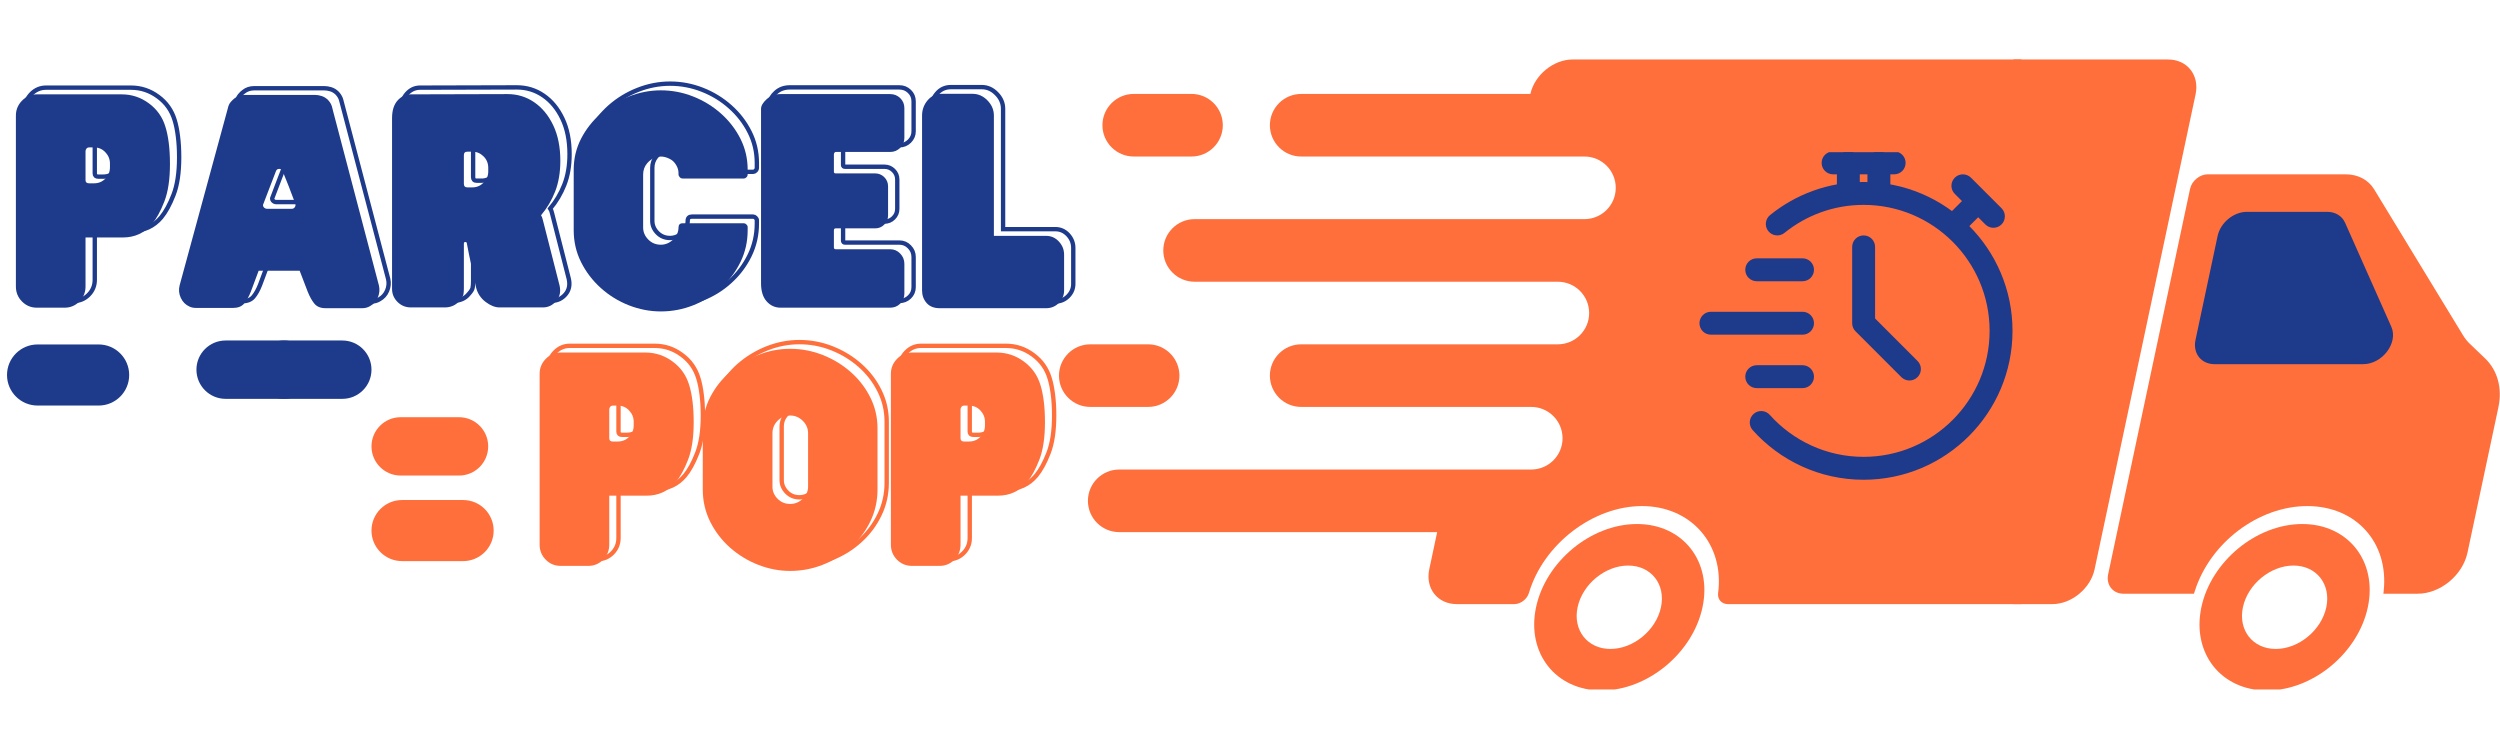 <svg xmlns="http://www.w3.org/2000/svg" xmlns:xlink="http://www.w3.org/1999/xlink" width="1000" zoomAndPan="magnify" viewBox="0 0 750 225" height="300" preserveAspectRatio="xMidYMid meet" version="1.0"><defs><g/><clipPath id="128b907d63"><path d="M 326 17.848 L 606.387 17.848 L 606.387 182 L 326 182 Z M 326 17.848 " clip-rule="nonzero"/></clipPath><clipPath id="dc2a2f1d29"><path d="M 460.164 157.137 L 511.34 157.137 L 511.34 206.848 L 460.164 206.848 Z M 460.164 157.137 " clip-rule="nonzero"/></clipPath><clipPath id="83d647aaa9"><path d="M 317.637 103 L 354 103 L 354 123 L 317.637 123 Z M 317.637 103 " clip-rule="nonzero"/></clipPath><clipPath id="f1ce0990c0"><path d="M 604.059 17.848 L 659 17.848 L 659 182 L 604.059 182 Z M 604.059 17.848 " clip-rule="nonzero"/></clipPath><clipPath id="e05558fadc"><path d="M 632.258 52.262 L 749.934 52.262 L 749.934 178.176 L 632.258 178.176 Z M 632.258 52.262 " clip-rule="nonzero"/></clipPath><clipPath id="1f6f4e3803"><path d="M 659.762 157.137 L 710.941 157.137 L 710.941 206.848 L 659.762 206.848 Z M 659.762 157.137 " clip-rule="nonzero"/></clipPath><clipPath id="0444c06381"><path d="M 111.445 150.008 L 148.098 150.008 L 148.098 168.332 L 111.445 168.332 Z M 111.445 150.008 " clip-rule="nonzero"/></clipPath><clipPath id="754246c998"><path d="M 138.934 150.008 C 143.992 150.008 148.098 154.109 148.098 159.172 C 148.098 164.23 143.992 168.332 138.934 168.332 L 120.609 168.332 C 115.547 168.332 111.445 164.23 111.445 159.172 C 111.445 154.109 115.547 150.008 120.609 150.008 Z M 138.934 150.008 " clip-rule="nonzero"/></clipPath><clipPath id="f0f4ffc935"><path d="M 2.105 103.336 L 38.754 103.336 L 38.754 121.664 L 2.105 121.664 Z M 2.105 103.336 " clip-rule="nonzero"/></clipPath><clipPath id="bc0146c2bd"><path d="M 29.594 103.336 C 34.652 103.336 38.754 107.441 38.754 112.5 C 38.754 117.559 34.652 121.664 29.594 121.664 L 11.27 121.664 C 6.207 121.664 2.105 117.559 2.105 112.5 C 2.105 107.441 6.207 103.336 11.27 103.336 Z M 29.594 103.336 " clip-rule="nonzero"/></clipPath><clipPath id="c336f37578"><path d="M 76.434 102.148 L 111.445 102.148 L 111.445 119.656 L 76.434 119.656 Z M 76.434 102.148 " clip-rule="nonzero"/></clipPath><clipPath id="cf7ecc66d7"><path d="M 102.695 102.148 C 107.527 102.148 111.445 106.066 111.445 110.902 C 111.445 115.738 107.527 119.656 102.695 119.656 L 85.188 119.656 C 80.355 119.656 76.434 115.738 76.434 110.902 C 76.434 106.066 80.355 102.148 85.188 102.148 Z M 102.695 102.148 " clip-rule="nonzero"/></clipPath><clipPath id="b6732bd2aa"><path d="M 58.93 102.148 L 93.941 102.148 L 93.941 119.656 L 58.93 119.656 Z M 58.93 102.148 " clip-rule="nonzero"/></clipPath><clipPath id="1697dd780e"><path d="M 85.188 102.148 C 90.023 102.148 93.941 106.066 93.941 110.902 C 93.941 115.738 90.023 119.656 85.188 119.656 L 67.684 119.656 C 62.848 119.656 58.93 115.738 58.93 110.902 C 58.93 106.066 62.848 102.148 67.684 102.148 Z M 85.188 102.148 " clip-rule="nonzero"/></clipPath><clipPath id="6314c9bec6"><path d="M 111.445 125.16 L 146.457 125.16 L 146.457 142.668 L 111.445 142.668 Z M 111.445 125.16 " clip-rule="nonzero"/></clipPath><clipPath id="0e91795527"><path d="M 137.703 125.16 C 142.539 125.16 146.457 129.078 146.457 133.914 C 146.457 138.746 142.539 142.668 137.703 142.668 L 120.199 142.668 C 115.367 142.668 111.445 138.746 111.445 133.914 C 111.445 129.078 115.367 125.16 120.199 125.16 Z M 137.703 125.16 " clip-rule="nonzero"/></clipPath><clipPath id="163e09f673"><path d="M 524 54 L 603.742 54 L 603.742 143.91 L 524 143.91 Z M 524 54 " clip-rule="nonzero"/></clipPath><clipPath id="0c07cf96f9"><path d="M 551 45.66 L 558 45.66 L 558 62 L 551 62 Z M 551 45.66 " clip-rule="nonzero"/></clipPath><clipPath id="8cbfbc1b88"><path d="M 560 45.66 L 568 45.66 L 568 62 L 560 62 Z M 560 45.66 " clip-rule="nonzero"/></clipPath><clipPath id="3ba9be4898"><path d="M 546 45.66 L 572 45.66 L 572 53 L 546 53 Z M 546 45.66 " clip-rule="nonzero"/></clipPath><clipPath id="c108d2c974"><path d="M 509.992 93 L 545 93 L 545 101 L 509.992 101 Z M 509.992 93 " clip-rule="nonzero"/></clipPath></defs><g clip-path="url(#128b907d63)"><path fill="#ff6f3c" d="M 700.715 28.328 L 670.426 170.773 C 669.203 176.539 663.512 181.234 657.746 181.234 L 518.359 181.234 C 516.484 181.234 515.188 179.789 515.434 177.93 C 517.348 163.301 507.32 151.824 492.594 151.824 C 477.91 151.824 463.016 163.262 458.68 177.875 C 458.133 179.754 456.199 181.234 454.285 181.234 L 437.043 181.234 C 431.258 181.234 427.559 176.539 428.781 170.773 L 431.148 159.637 L 335.762 159.637 C 330.578 159.637 326.375 155.43 326.375 150.25 C 326.375 145.066 330.578 140.859 335.762 140.859 L 459.371 140.859 C 464.555 140.859 468.766 136.652 468.766 131.469 C 468.766 126.285 464.555 122.078 459.371 122.078 L 390.355 122.078 C 385.172 122.078 380.965 117.871 380.965 112.688 C 380.965 107.504 385.172 103.297 390.355 103.297 L 467.355 103.297 C 472.539 103.297 476.746 99.09 476.746 93.91 C 476.746 88.727 472.539 84.52 467.355 84.52 L 358.375 84.52 C 353.191 84.52 348.984 80.312 348.984 75.129 C 348.984 69.945 353.191 65.738 358.375 65.738 L 475.336 65.738 C 480.52 65.738 484.727 61.531 484.727 56.348 C 484.727 51.164 480.52 46.957 475.336 46.957 L 390.355 46.957 C 385.172 46.957 380.965 42.75 380.965 37.57 C 380.965 32.387 385.172 28.18 390.355 28.18 L 459.113 28.18 C 460.387 22.469 466.059 17.848 471.77 17.848 L 692.453 17.848 C 698.238 17.848 701.938 22.543 700.715 28.328 " fill-opacity="1" fill-rule="nonzero"/></g><g clip-path="url(#dc2a2f1d29)"><path fill="#ff6f3c" d="M 483.129 194.684 C 476.23 194.684 471.816 189.07 473.277 182.176 C 474.746 175.277 481.547 169.668 488.445 169.668 C 495.34 169.668 499.758 175.277 498.293 182.176 C 496.828 189.07 490.023 194.684 483.129 194.684 Z M 491.094 157.207 C 477.328 157.207 463.746 168.406 460.816 182.176 C 457.895 195.941 466.711 207.145 480.48 207.145 C 494.246 207.145 507.828 195.941 510.754 182.176 C 513.68 168.406 504.863 157.207 491.094 157.207 " fill-opacity="1" fill-rule="nonzero"/></g><path fill="#ff6f3c" d="M 366.844 37.566 C 366.844 42.75 362.637 46.957 357.453 46.957 L 340.121 46.957 C 334.938 46.957 330.73 42.75 330.73 37.566 C 330.73 32.383 334.938 28.176 340.121 28.176 L 357.453 28.176 C 362.637 28.176 366.844 32.383 366.844 37.566 " fill-opacity="1" fill-rule="nonzero"/><g clip-path="url(#83d647aaa9)"><path fill="#ff6f3c" d="M 353.828 112.688 C 353.828 117.871 349.621 122.078 344.438 122.078 L 327.086 122.078 C 321.902 122.078 317.695 117.871 317.695 112.688 C 317.695 107.504 321.902 103.297 327.086 103.297 L 344.438 103.297 C 349.621 103.297 353.828 107.504 353.828 112.688 " fill-opacity="1" fill-rule="nonzero"/></g><g clip-path="url(#f1ce0990c0)"><path fill="#ff6f3c" d="M 658.672 28.328 L 628.383 170.773 C 627.16 176.539 621.469 181.234 615.703 181.234 L 476.316 181.234 C 474.441 181.234 473.145 179.789 473.391 177.93 C 475.305 163.301 465.277 151.824 450.551 151.824 C 435.867 151.824 420.973 163.262 416.637 177.875 C 416.09 179.754 414.156 181.234 412.242 181.234 L 395 181.234 C 389.215 181.234 385.516 176.539 386.738 170.773 L 389.105 159.637 L 293.719 159.637 C 288.535 159.637 284.332 155.43 284.332 150.25 C 284.332 145.066 288.535 140.859 293.719 140.859 L 417.328 140.859 C 422.512 140.859 426.723 136.652 426.723 131.469 C 426.723 126.285 422.512 122.078 417.328 122.078 L 348.312 122.078 C 343.129 122.078 338.922 117.871 338.922 112.688 C 338.922 107.504 343.129 103.297 348.312 103.297 L 425.312 103.297 C 430.496 103.297 434.703 99.09 434.703 93.91 C 434.703 88.727 430.496 84.52 425.312 84.52 L 316.332 84.52 C 311.148 84.52 306.941 80.312 306.941 75.129 C 306.941 69.945 311.148 65.738 316.332 65.738 L 433.293 65.738 C 438.477 65.738 442.684 61.531 442.684 56.348 C 442.684 51.164 438.477 46.957 433.293 46.957 L 348.312 46.957 C 343.129 46.957 338.922 42.75 338.922 37.57 C 338.922 32.387 343.129 28.18 348.312 28.18 L 417.066 28.18 C 418.344 22.469 424.016 17.848 429.727 17.848 L 650.41 17.848 C 656.195 17.848 659.895 22.543 658.672 28.328 " fill-opacity="1" fill-rule="nonzero"/></g><g clip-path="url(#e05558fadc)"><path fill="#ff6f3c" d="M 745.52 107.523 L 740.992 103.18 C 740.191 102.426 739.477 101.531 738.867 100.523 L 712.238 56.785 C 710.496 53.93 707.371 52.293 703.66 52.293 L 662.324 52.293 C 659.91 52.293 657.531 54.254 657.016 56.668 L 632.453 172.238 C 631.766 175.48 633.84 178.117 637.082 178.117 L 658.191 178.117 L 658.457 177.277 C 663.074 162.766 677.574 151.824 692.191 151.824 C 706.812 151.824 716.664 162.766 715.109 177.277 L 715.02 178.117 L 725.289 178.117 C 732.098 178.117 738.805 172.582 740.25 165.777 L 749.512 122.23 C 750.73 116.469 749.281 111.105 745.52 107.523 " fill-opacity="1" fill-rule="nonzero"/></g><g clip-path="url(#1f6f4e3803)"><path fill="#ff6f3c" d="M 682.723 194.684 C 675.828 194.684 671.41 189.07 672.875 182.176 C 674.34 175.277 681.145 169.668 688.039 169.668 C 694.938 169.668 699.355 175.277 697.891 182.176 C 696.422 189.07 689.621 194.684 682.723 194.684 Z M 690.688 157.207 C 676.922 157.207 663.34 168.406 660.41 182.176 C 657.488 195.941 666.309 207.145 680.074 207.145 C 693.84 207.145 707.422 195.941 710.348 182.176 C 713.277 168.406 704.457 157.207 690.688 157.207 " fill-opacity="1" fill-rule="nonzero"/></g><path fill="#1e3a8a" d="M 698.16 63.551 L 674.074 63.551 C 670.07 63.551 666.133 66.801 665.281 70.805 L 658.648 102 C 657.801 106.004 660.355 109.25 664.359 109.25 L 708.949 109.25 C 714.715 109.25 719.539 102.84 717.395 98.02 L 703.527 66.82 C 702.617 64.781 700.605 63.551 698.16 63.551 " fill-opacity="1" fill-rule="nonzero"/><g fill="#ff6f3c" fill-opacity="1"><g transform="translate(159.233, 169.92)"><g><path d="M 47.516 -54.422 C 47.941 -53.086 48.273 -51.477 48.516 -49.594 C 48.754 -47.719 48.875 -45.602 48.875 -43.25 C 48.875 -38.645 48.312 -34.895 47.188 -32 C 46.062 -29.102 44.828 -26.852 43.484 -25.25 C 41.234 -22.562 38.316 -21.219 34.734 -21.219 L 23.547 -21.219 L 23.547 -6.516 C 23.547 -4.742 22.93 -3.238 21.703 -2 C 20.473 -0.77 19 -0.156 17.281 -0.156 L 8.922 -0.156 C 7.203 -0.156 5.727 -0.77 4.5 -2 C 3.27 -3.238 2.656 -4.742 2.656 -6.516 L 2.656 -57.797 C 2.656 -59.516 3.27 -61.004 4.5 -62.266 C 5.727 -63.523 7.203 -64.156 8.922 -64.156 L 34.406 -64.156 C 37.406 -64.156 40.125 -63.254 42.562 -61.453 C 45 -59.66 46.648 -57.316 47.516 -54.422 Z M 30.875 -43.406 C 30.875 -44.695 30.414 -45.82 29.5 -46.781 C 28.594 -47.75 27.469 -48.234 26.125 -48.234 L 24.594 -48.234 C 24.281 -48.234 24.023 -48.113 23.828 -47.875 C 23.641 -47.633 23.547 -47.379 23.547 -47.109 L 23.547 -38.422 C 23.547 -37.785 23.895 -37.469 24.594 -37.469 L 26.125 -37.469 C 27.469 -37.469 28.594 -37.938 29.5 -38.875 C 30.414 -39.812 30.875 -40.945 30.875 -42.281 Z M 30.875 -43.406 "/></g></g></g><g fill="#ff6f3c" fill-opacity="1"><g transform="translate(209.472, 169.92)"><g><path d="M 27.578 -65.281 C 30.953 -65.281 34.207 -64.66 37.344 -63.422 C 40.477 -62.191 43.273 -60.488 45.734 -58.312 C 48.203 -56.145 50.16 -53.613 51.609 -50.719 C 53.055 -47.832 53.781 -44.727 53.781 -41.406 L 53.781 -23.078 C 53.781 -19.641 53.055 -16.43 51.609 -13.453 C 50.16 -10.484 48.203 -7.883 45.734 -5.656 C 43.273 -3.438 40.477 -1.711 37.344 -0.484 C 34.207 0.742 30.953 1.359 27.578 1.359 C 24.305 1.359 21.102 0.742 17.969 -0.484 C 14.832 -1.711 12.016 -3.438 9.516 -5.656 C 7.023 -7.883 5.039 -10.484 3.562 -13.453 C 2.094 -16.43 1.359 -19.641 1.359 -23.078 L 1.359 -41.406 C 1.359 -44.727 2.094 -47.832 3.562 -50.719 C 5.039 -53.613 7.023 -56.145 9.516 -58.312 C 12.016 -60.488 14.832 -62.191 17.969 -63.422 C 21.102 -64.66 24.305 -65.281 27.578 -65.281 Z M 32.953 -23.875 L 32.953 -39.953 C 32.953 -41.398 32.414 -42.645 31.344 -43.688 C 30.281 -44.738 29.023 -45.266 27.578 -45.266 C 26.078 -45.266 24.816 -44.738 23.797 -43.688 C 22.773 -42.645 22.266 -41.398 22.266 -39.953 L 22.266 -23.875 C 22.266 -22.531 22.773 -21.336 23.797 -20.297 C 24.816 -19.254 26.078 -18.734 27.578 -18.734 C 29.023 -18.734 30.281 -19.254 31.344 -20.297 C 32.414 -21.336 32.953 -22.531 32.953 -23.875 Z M 32.953 -23.875 "/></g></g></g><g fill="#ff6f3c" fill-opacity="1"><g transform="translate(264.614, 169.92)"><g><path d="M 47.516 -54.422 C 47.941 -53.086 48.273 -51.477 48.516 -49.594 C 48.754 -47.719 48.875 -45.602 48.875 -43.25 C 48.875 -38.645 48.312 -34.895 47.188 -32 C 46.062 -29.102 44.828 -26.852 43.484 -25.25 C 41.234 -22.562 38.316 -21.219 34.734 -21.219 L 23.547 -21.219 L 23.547 -6.516 C 23.547 -4.742 22.93 -3.238 21.703 -2 C 20.473 -0.77 19 -0.156 17.281 -0.156 L 8.922 -0.156 C 7.203 -0.156 5.727 -0.77 4.5 -2 C 3.27 -3.238 2.656 -4.742 2.656 -6.516 L 2.656 -57.797 C 2.656 -59.516 3.27 -61.004 4.5 -62.266 C 5.727 -63.523 7.203 -64.156 8.922 -64.156 L 34.406 -64.156 C 37.406 -64.156 40.125 -63.254 42.562 -61.453 C 45 -59.66 46.648 -57.316 47.516 -54.422 Z M 30.875 -43.406 C 30.875 -44.695 30.414 -45.82 29.5 -46.781 C 28.594 -47.75 27.469 -48.234 26.125 -48.234 L 24.594 -48.234 C 24.281 -48.234 24.023 -48.113 23.828 -47.875 C 23.641 -47.633 23.547 -47.379 23.547 -47.109 L 23.547 -38.422 C 23.547 -37.785 23.895 -37.469 24.594 -37.469 L 26.125 -37.469 C 27.469 -37.469 28.594 -37.938 29.5 -38.875 C 30.414 -39.812 30.875 -40.945 30.875 -42.281 Z M 30.875 -43.406 "/></g></g></g><path stroke-linecap="butt" transform="matrix(2.805, 0, 0, 2.805, 11.928, 117.421)" fill="none" stroke-linejoin="miter" d="M 70.44 -1.403 C 70.589 -0.927 70.706 -0.353 70.79 0.318 C 70.879 0.985 70.923 1.738 70.923 2.578 C 70.923 4.225 70.721 5.564 70.32 6.594 C 69.919 7.626 69.481 8.428 69.006 9.002 C 68.204 9.959 67.161 10.436 65.878 10.436 L 61.897 10.436 L 61.897 15.677 C 61.897 16.307 61.677 16.843 61.239 17.286 C 60.801 17.725 60.276 17.944 59.664 17.944 L 56.684 17.944 C 56.073 17.944 55.545 17.725 55.102 17.286 C 54.664 16.843 54.445 16.307 54.445 15.677 L 54.445 -2.607 C 54.445 -3.218 54.664 -3.747 55.102 -4.194 C 55.545 -4.647 56.073 -4.874 56.684 -4.874 L 65.765 -4.874 C 66.835 -4.874 67.803 -4.552 68.67 -3.907 C 69.542 -3.268 70.132 -2.434 70.44 -1.403 Z M 64.506 2.522 C 64.506 2.065 64.343 1.664 64.016 1.319 C 63.694 0.974 63.293 0.801 62.813 0.801 L 62.267 0.801 C 62.156 0.801 62.064 0.846 61.994 0.935 C 61.929 1.018 61.897 1.109 61.897 1.208 L 61.897 4.299 C 61.897 4.529 62.021 4.643 62.267 4.643 L 62.813 4.643 C 63.293 4.643 63.694 4.477 64.016 4.146 C 64.343 3.81 64.506 3.404 64.506 2.929 Z M 81.241 -5.272 C 82.444 -5.272 83.604 -5.053 84.718 -4.615 C 85.838 -4.176 86.836 -3.569 87.714 -2.795 C 88.595 -2.02 89.293 -1.117 89.805 -0.081 C 90.323 0.95 90.582 2.058 90.582 3.244 L 90.582 9.772 C 90.582 10.999 90.323 12.141 89.805 13.2 C 89.293 14.259 88.595 15.185 87.714 15.977 C 86.836 16.771 85.838 17.389 84.718 17.832 C 83.604 18.271 82.444 18.49 81.241 18.49 C 80.075 18.49 78.932 18.271 77.812 17.832 C 76.697 17.389 75.694 16.771 74.803 15.977 C 73.917 15.185 73.211 14.259 72.684 13.2 C 72.161 12.141 71.9 10.999 71.9 9.772 L 71.9 3.244 C 71.9 2.058 72.161 0.95 72.684 -0.081 C 73.211 -1.117 73.917 -2.02 74.803 -2.795 C 75.694 -3.569 76.697 -4.176 77.812 -4.615 C 78.932 -5.053 80.075 -5.272 81.241 -5.272 Z M 83.159 9.485 L 83.159 3.755 C 83.159 3.241 82.966 2.798 82.585 2.425 C 82.206 2.051 81.759 1.865 81.241 1.865 C 80.705 1.865 80.255 2.051 79.89 2.425 C 79.531 2.798 79.351 3.241 79.351 3.755 L 79.351 9.485 C 79.351 9.966 79.531 10.392 79.89 10.765 C 80.255 11.138 80.705 11.325 81.241 11.325 C 81.759 11.325 82.206 11.138 82.585 10.765 C 82.966 10.392 83.159 9.966 83.159 9.485 Z M 108.008 -1.403 C 108.158 -0.927 108.274 -0.353 108.359 0.318 C 108.446 0.985 108.491 1.738 108.491 2.578 C 108.491 4.225 108.291 5.564 107.889 6.594 C 107.488 7.626 107.05 8.428 106.573 9.002 C 105.771 9.959 104.728 10.436 103.446 10.436 L 99.464 10.436 L 99.464 15.677 C 99.464 16.307 99.246 16.843 98.807 17.286 C 98.368 17.725 97.843 17.944 97.233 17.944 L 94.252 17.944 C 93.641 17.944 93.114 17.725 92.671 17.286 C 92.233 16.843 92.013 16.307 92.013 15.677 L 92.013 -2.607 C 92.013 -3.218 92.233 -3.747 92.671 -4.194 C 93.114 -4.647 93.641 -4.874 94.252 -4.874 L 103.334 -4.874 C 104.402 -4.874 105.37 -4.552 106.238 -3.907 C 107.111 -3.268 107.7 -2.434 108.008 -1.403 Z M 102.075 2.522 C 102.075 2.065 101.911 1.664 101.585 1.319 C 101.264 0.974 100.862 0.801 100.382 0.801 L 99.836 0.801 C 99.723 0.801 99.633 0.846 99.563 0.935 C 99.498 1.018 99.464 1.109 99.464 1.208 L 99.464 4.299 C 99.464 4.529 99.588 4.643 99.836 4.643 L 100.382 4.643 C 100.862 4.643 101.264 4.477 101.585 4.146 C 101.911 3.81 102.075 3.404 102.075 2.929 Z M 102.075 2.522 " stroke="#ff6f3c" stroke-width="0.466" stroke-opacity="1" stroke-miterlimit="4"/><g fill="#1e3a8a" fill-opacity="1"><g transform="translate(2.111, 92.461)"><g><path d="M 47.516 -54.422 C 47.941 -53.086 48.273 -51.477 48.516 -49.594 C 48.754 -47.719 48.875 -45.602 48.875 -43.25 C 48.875 -38.645 48.312 -34.895 47.188 -32 C 46.062 -29.102 44.828 -26.852 43.484 -25.25 C 41.234 -22.562 38.316 -21.219 34.734 -21.219 L 23.547 -21.219 L 23.547 -6.516 C 23.547 -4.742 22.93 -3.238 21.703 -2 C 20.473 -0.77 19 -0.156 17.281 -0.156 L 8.922 -0.156 C 7.203 -0.156 5.727 -0.77 4.5 -2 C 3.27 -3.238 2.656 -4.742 2.656 -6.516 L 2.656 -57.797 C 2.656 -59.516 3.27 -61.004 4.5 -62.266 C 5.727 -63.523 7.203 -64.156 8.922 -64.156 L 34.406 -64.156 C 37.406 -64.156 40.125 -63.254 42.562 -61.453 C 45 -59.66 46.648 -57.316 47.516 -54.422 Z M 30.875 -43.406 C 30.875 -44.695 30.414 -45.82 29.5 -46.781 C 28.594 -47.75 27.469 -48.234 26.125 -48.234 L 24.594 -48.234 C 24.281 -48.234 24.023 -48.113 23.828 -47.875 C 23.641 -47.633 23.547 -47.379 23.547 -47.109 L 23.547 -38.422 C 23.547 -37.785 23.895 -37.469 24.594 -37.469 L 26.125 -37.469 C 27.469 -37.469 28.594 -37.938 29.5 -38.875 C 30.414 -39.812 30.875 -40.945 30.875 -42.281 Z M 30.875 -43.406 "/></g></g></g><g fill="#1e3a8a" fill-opacity="1"><g transform="translate(52.35, 92.461)"><g><path d="M 61.344 -6.75 C 61.602 -5.57 61.492 -4.406 61.016 -3.25 C 60.535 -2.102 59.758 -1.234 58.688 -0.641 C 57.988 -0.211 57.188 0 56.281 0 L 45.344 0 C 43.844 0 42.719 -0.453 41.969 -1.359 C 41.219 -2.273 40.547 -3.484 39.953 -4.984 L 37.547 -11.25 L 25.25 -11.25 L 22.906 -4.984 C 22.32 -3.484 21.656 -2.289 20.906 -1.406 C 20.156 -0.52 19.031 -0.078 17.531 -0.078 L 6.594 -0.078 C 5.738 -0.078 5.039 -0.211 4.5 -0.484 C 3.32 -1.016 2.453 -1.883 1.891 -3.094 C 1.328 -4.301 1.207 -5.547 1.531 -6.828 L 16 -59.969 C 16.156 -60.719 16.43 -61.332 16.828 -61.812 C 17.234 -62.301 17.625 -62.68 18 -62.953 C 18.863 -63.641 19.91 -63.984 21.141 -63.984 L 42.203 -63.984 C 42.797 -63.984 43.438 -63.875 44.125 -63.656 C 44.82 -63.445 45.469 -63.051 46.062 -62.469 C 46.656 -61.82 47.047 -61.16 47.234 -60.484 C 47.422 -59.816 47.566 -59.242 47.672 -58.766 Z M 35.219 -29.828 C 35.594 -29.828 35.883 -29.988 36.094 -30.312 C 36.312 -30.633 36.363 -30.984 36.25 -31.359 L 34.172 -36.812 L 32.484 -41 C 32.316 -41.531 31.961 -41.797 31.422 -41.797 C 30.891 -41.797 30.547 -41.531 30.391 -41 L 28.781 -36.812 L 26.688 -31.359 C 26.477 -30.984 26.504 -30.633 26.766 -30.312 C 27.035 -29.988 27.359 -29.828 27.734 -29.828 Z M 35.219 -29.828 "/></g></g></g><g fill="#1e3a8a" fill-opacity="1"><g transform="translate(115.209, 92.461)"><g><path d="M 52.656 -6.828 C 53.082 -4.953 52.742 -3.383 51.641 -2.125 C 50.547 -0.863 49.223 -0.234 47.672 -0.234 L 34.641 -0.234 C 33.305 -0.234 31.898 -0.797 30.422 -1.922 C 28.953 -3.055 28.004 -4.531 27.578 -6.344 L 25.484 -16.156 L 24.844 -19.453 C 24.844 -19.723 24.68 -19.859 24.359 -19.859 C 24.086 -19.859 23.953 -19.695 23.953 -19.375 L 23.953 -5.953 C 23.953 -5.305 23.91 -4.711 23.828 -4.172 C 23.754 -3.641 23.344 -2.973 22.594 -2.172 C 22.051 -1.523 21.406 -1.039 20.656 -0.719 C 19.906 -0.395 19.129 -0.234 18.328 -0.234 L 8.047 -0.234 C 6.484 -0.234 5.148 -0.781 4.047 -1.875 C 2.953 -2.977 2.406 -4.281 2.406 -5.781 L 2.406 -57 C 2.406 -59.301 2.953 -61.066 4.047 -62.297 C 5.148 -63.535 6.484 -64.156 8.047 -64.156 L 37.062 -64.234 C 40.008 -64.234 42.676 -63.414 45.062 -61.781 C 47.445 -60.145 49.348 -57.836 50.766 -54.859 C 52.18 -51.891 52.891 -48.344 52.891 -44.219 C 52.891 -40.727 52.367 -37.656 51.328 -35 C 50.285 -32.352 48.879 -29.984 47.109 -27.891 C 47.328 -27.566 47.516 -27.062 47.672 -26.375 Z M 31.266 -42.125 C 31.266 -43.469 30.797 -44.609 29.859 -45.547 C 28.922 -46.484 27.812 -46.953 26.531 -46.953 L 25 -46.953 C 24.301 -46.953 23.953 -46.602 23.953 -45.906 L 23.953 -37.297 C 23.953 -36.598 24.301 -36.25 25 -36.25 L 26.531 -36.25 C 27.812 -36.25 28.922 -36.719 29.859 -37.656 C 30.797 -38.594 31.266 -39.707 31.266 -41 Z M 31.266 -42.125 "/></g></g></g><g fill="#1e3a8a" fill-opacity="1"><g transform="translate(170.753, 92.461)"><g><path d="M 34.078 -25.484 L 52.422 -25.484 C 52.68 -25.484 52.93 -25.363 53.172 -25.125 C 53.422 -24.883 53.547 -24.629 53.547 -24.359 L 53.547 -23.391 C 53.547 -19.961 52.82 -16.773 51.375 -13.828 C 49.926 -10.879 47.984 -8.289 45.547 -6.062 C 43.109 -3.844 40.332 -2.113 37.219 -0.875 C 34.113 0.352 30.875 0.969 27.5 0.969 C 24.227 0.969 21.023 0.352 17.891 -0.875 C 14.754 -2.113 11.953 -3.844 9.484 -6.062 C 7.016 -8.289 5.039 -10.879 3.562 -13.828 C 2.094 -16.773 1.359 -19.961 1.359 -23.391 L 1.359 -41.562 C 1.359 -44.883 2.094 -47.977 3.562 -50.844 C 5.039 -53.707 7.016 -56.223 9.484 -58.391 C 11.953 -60.566 14.754 -62.27 17.891 -63.5 C 21.023 -64.738 24.227 -65.359 27.5 -65.359 C 30.875 -65.359 34.113 -64.738 37.219 -63.5 C 40.332 -62.27 43.109 -60.566 45.547 -58.391 C 47.984 -56.223 49.926 -53.707 51.375 -50.844 C 52.82 -47.977 53.547 -44.883 53.547 -41.562 L 53.547 -40.109 C 53.547 -39.785 53.422 -39.504 53.172 -39.266 C 52.93 -39.023 52.68 -38.906 52.422 -38.906 L 34.078 -38.906 C 33.703 -38.906 33.395 -39.039 33.156 -39.312 C 32.914 -39.582 32.797 -39.879 32.797 -40.203 L 32.797 -40.594 C 32.797 -41.344 32.582 -42.094 32.156 -42.844 C 31.727 -43.594 31.219 -44.156 30.625 -44.531 C 29.176 -45.395 27.805 -45.676 26.516 -45.375 C 25.234 -45.082 24.191 -44.453 23.391 -43.484 C 22.586 -42.523 22.188 -41.398 22.188 -40.109 L 22.188 -24.203 C 22.188 -22.859 22.695 -21.66 23.719 -20.609 C 24.738 -19.566 26 -19.047 27.5 -19.047 C 28.883 -19.047 30.113 -19.566 31.188 -20.609 C 32.258 -21.66 32.797 -22.859 32.797 -24.203 C 32.797 -25.055 33.223 -25.484 34.078 -25.484 Z M 34.078 -25.484 "/></g></g></g><g fill="#1e3a8a" fill-opacity="1"><g transform="translate(225.654, 92.461)"><g><path d="M 25.078 -46.875 C 24.922 -46.875 24.785 -46.789 24.672 -46.625 C 24.566 -46.469 24.516 -46.332 24.516 -46.219 L 24.516 -40.922 C 24.516 -40.598 24.703 -40.438 25.078 -40.438 L 36.906 -40.438 C 37.969 -40.438 38.875 -40.062 39.625 -39.312 C 40.383 -38.562 40.766 -37.648 40.766 -36.578 L 40.766 -27.812 C 40.766 -26.738 40.383 -25.828 39.625 -25.078 C 38.875 -24.328 37.969 -23.953 36.906 -23.953 L 25.078 -23.953 C 24.703 -23.953 24.516 -23.766 24.516 -23.391 L 24.516 -18.25 C 24.516 -17.875 24.703 -17.688 25.078 -17.688 L 41.406 -17.688 C 42.582 -17.688 43.582 -17.254 44.406 -16.391 C 45.238 -15.535 45.656 -14.52 45.656 -13.344 L 45.656 -4.344 C 45.656 -3.164 45.238 -2.172 44.406 -1.359 C 43.582 -0.555 42.582 -0.156 41.406 -0.156 L 8.516 -0.156 C 6.859 -0.156 5.469 -0.785 4.344 -2.047 C 3.219 -3.305 2.656 -5.113 2.656 -7.469 L 2.656 -59.812 C 2.656 -60.719 3.219 -61.68 4.344 -62.703 C 5.469 -63.723 6.859 -64.234 8.516 -64.234 L 41.406 -64.234 C 42.582 -64.234 43.582 -63.832 44.406 -63.031 C 45.238 -62.227 45.656 -61.234 45.656 -60.047 L 45.656 -51.047 C 45.656 -49.922 45.238 -48.941 44.406 -48.109 C 43.582 -47.285 42.582 -46.875 41.406 -46.875 Z M 25.078 -46.875 "/></g></g></g><g fill="#1e3a8a" fill-opacity="1"><g transform="translate(273.963, 92.461)"><g><path d="M 39.875 -21.703 C 41.375 -21.703 42.645 -21.141 43.688 -20.016 C 44.738 -18.891 45.266 -17.578 45.266 -16.078 L 45.266 -5.312 C 45.266 -3.863 44.738 -2.613 43.688 -1.562 C 42.645 -0.52 41.375 0 39.875 0 L 7.953 0 C 6.242 0 4.93 -0.52 4.016 -1.562 C 3.109 -2.613 2.656 -3.863 2.656 -5.312 L 2.656 -57.797 C 2.656 -59.516 3.203 -61.031 4.297 -62.344 C 5.398 -63.656 6.805 -64.312 8.516 -64.312 L 17.844 -64.312 C 19.508 -64.312 20.984 -63.656 22.266 -62.344 C 23.555 -61.031 24.203 -59.516 24.203 -57.797 L 24.203 -21.703 Z M 39.875 -21.703 "/></g></g></g><path stroke-linecap="butt" transform="matrix(2.805, 0, 0, 2.805, -21.465, 20.327)" fill="none" stroke-linejoin="miter" d="M 26.331 5.597 C 26.48 6.074 26.597 6.647 26.681 7.319 C 26.768 7.986 26.813 8.739 26.813 9.579 C 26.813 11.225 26.612 12.564 26.211 13.595 C 25.81 14.625 25.372 15.428 24.897 16.001 C 24.093 16.958 23.052 17.436 21.769 17.436 L 17.788 17.436 L 17.788 22.677 C 17.788 23.307 17.568 23.843 17.129 24.286 C 16.69 24.724 16.167 24.944 15.555 24.944 L 12.574 24.944 C 11.964 24.944 11.436 24.724 10.993 24.286 C 10.555 23.843 10.335 23.307 10.335 22.677 L 10.335 4.394 C 10.335 3.783 10.555 3.254 10.993 2.805 C 11.436 2.353 11.964 2.127 12.574 2.127 L 21.656 2.127 C 22.724 2.127 23.692 2.449 24.56 3.092 C 25.433 3.731 26.022 4.567 26.331 5.597 Z M 20.397 9.523 C 20.397 9.065 20.234 8.664 19.907 8.318 C 19.585 7.974 19.184 7.802 18.704 7.802 L 18.158 7.802 C 18.047 7.802 17.955 7.845 17.885 7.934 C 17.82 8.018 17.788 8.11 17.788 8.207 L 17.788 11.3 C 17.788 11.528 17.91 11.643 18.158 11.643 L 18.704 11.643 C 19.184 11.643 19.585 11.477 19.907 11.145 C 20.234 10.81 20.397 10.405 20.397 9.928 Z M 49.167 22.592 C 49.264 23.013 49.228 23.428 49.055 23.839 C 48.883 24.25 48.604 24.559 48.222 24.769 C 47.975 24.924 47.688 25 47.362 25 L 43.464 25 C 42.928 25 42.527 24.839 42.261 24.517 C 41.995 24.191 41.757 23.759 41.546 23.223 L 40.686 20.991 L 36.299 20.991 L 35.466 23.223 C 35.256 23.759 35.018 24.185 34.752 24.503 C 34.487 24.816 34.085 24.972 33.549 24.972 L 29.652 24.972 C 29.343 24.972 29.094 24.924 28.903 24.825 C 28.483 24.634 28.174 24.323 27.973 23.894 C 27.772 23.466 27.729 23.023 27.846 22.565 L 33.003 3.617 C 33.059 3.351 33.16 3.132 33.304 2.96 C 33.449 2.787 33.589 2.653 33.724 2.56 C 34.028 2.314 34.398 2.19 34.837 2.19 L 42.344 2.19 C 42.555 2.19 42.783 2.227 43.03 2.301 C 43.282 2.376 43.513 2.518 43.723 2.729 C 43.933 2.961 44.07 3.197 44.135 3.435 C 44.206 3.673 44.259 3.879 44.297 4.05 Z M 39.853 14.365 C 39.988 14.365 40.094 14.308 40.168 14.197 C 40.243 14.08 40.261 13.957 40.225 13.826 L 39.483 11.874 L 38.881 10.384 C 38.82 10.191 38.694 10.097 38.504 10.097 C 38.317 10.097 38.193 10.191 38.132 10.384 L 37.558 11.874 L 36.817 13.826 C 36.738 13.957 36.745 14.08 36.838 14.197 C 36.936 14.308 37.053 14.365 37.188 14.365 Z M 68.483 22.565 C 68.636 23.232 68.518 23.791 68.127 24.244 C 67.734 24.692 67.26 24.917 66.706 24.917 L 62.059 24.917 C 61.584 24.917 61.083 24.716 60.555 24.314 C 60.033 23.913 59.695 23.386 59.541 22.733 L 58.792 19.242 L 58.568 18.066 C 58.568 17.968 58.509 17.919 58.394 17.919 C 58.301 17.919 58.253 17.977 58.253 18.094 L 58.253 22.879 C 58.253 23.109 58.237 23.318 58.205 23.51 C 58.177 23.701 58.029 23.939 57.763 24.223 C 57.572 24.457 57.341 24.631 57.071 24.748 C 56.805 24.859 56.529 24.917 56.245 24.917 L 52.578 24.917 C 52.024 24.917 51.551 24.72 51.158 24.329 C 50.767 23.936 50.57 23.472 50.57 22.936 L 50.57 4.681 C 50.57 3.859 50.767 3.23 51.158 2.791 C 51.551 2.348 52.024 2.127 52.578 2.127 L 62.92 2.099 C 63.974 2.099 64.927 2.39 65.775 2.974 C 66.624 3.556 67.301 4.38 67.805 5.443 C 68.313 6.502 68.567 7.766 68.567 9.236 C 68.567 10.477 68.38 11.57 68.007 12.517 C 67.634 13.464 67.132 14.311 66.503 15.057 C 66.582 15.169 66.651 15.351 66.706 15.603 Z M 60.856 9.984 C 60.856 9.504 60.689 9.098 60.352 8.767 C 60.022 8.431 59.628 8.263 59.17 8.263 L 58.624 8.263 C 58.377 8.263 58.253 8.387 58.253 8.635 L 58.253 11.698 C 58.253 11.95 58.377 12.077 58.624 12.077 L 59.17 12.077 C 59.628 12.077 60.022 11.908 60.352 11.573 C 60.689 11.237 60.856 10.84 60.856 10.384 Z M 81.665 15.918 L 88.201 15.918 C 88.294 15.918 88.383 15.96 88.467 16.043 C 88.554 16.128 88.599 16.219 88.599 16.316 L 88.599 16.66 C 88.599 17.881 88.34 19.02 87.823 20.075 C 87.309 21.123 86.617 22.045 85.744 22.837 C 84.877 23.631 83.888 24.247 82.778 24.685 C 81.672 25.124 80.518 25.343 79.315 25.343 C 78.148 25.343 77.006 25.124 75.886 24.685 C 74.771 24.247 73.772 23.631 72.891 22.837 C 72.013 22.045 71.311 21.123 70.785 20.075 C 70.263 19.02 70.001 17.881 70.001 16.66 L 70.001 10.18 C 70.001 8.995 70.263 7.892 70.785 6.87 C 71.311 5.849 72.013 4.951 72.891 4.177 C 73.772 3.403 74.771 2.795 75.886 2.358 C 77.006 1.92 78.148 1.699 79.315 1.699 C 80.518 1.699 81.672 1.92 82.778 2.358 C 83.888 2.795 84.877 3.403 85.744 4.177 C 86.617 4.951 87.309 5.849 87.823 6.87 C 88.34 7.892 88.599 8.995 88.599 10.18 L 88.599 10.698 C 88.599 10.814 88.554 10.917 88.467 11.006 C 88.383 11.09 88.294 11.131 88.201 11.131 L 81.665 11.131 C 81.53 11.131 81.417 11.085 81.33 10.992 C 81.246 10.893 81.203 10.786 81.203 10.67 L 81.203 10.53 C 81.203 10.26 81.126 9.991 80.973 9.725 C 80.823 9.455 80.643 9.254 80.434 9.123 C 79.916 8.816 79.426 8.715 78.965 8.823 C 78.507 8.926 78.134 9.15 77.845 9.495 C 77.56 9.839 77.418 10.24 77.418 10.698 L 77.418 16.373 C 77.418 16.854 77.6 17.28 77.964 17.653 C 78.327 18.022 78.779 18.206 79.315 18.206 C 79.809 18.206 80.248 18.022 80.629 17.653 C 81.012 17.28 81.203 16.854 81.203 16.373 C 81.203 16.07 81.358 15.918 81.665 15.918 Z M 98.025 8.291 C 97.97 8.291 97.921 8.321 97.879 8.382 C 97.842 8.438 97.823 8.484 97.823 8.522 L 97.823 10.411 C 97.823 10.527 97.89 10.586 98.025 10.586 L 102.238 10.586 C 102.621 10.586 102.945 10.719 103.211 10.985 C 103.482 11.251 103.617 11.574 103.617 11.957 L 103.617 15.085 C 103.617 15.468 103.482 15.792 103.211 16.058 C 102.945 16.323 102.621 16.457 102.238 16.457 L 98.025 16.457 C 97.89 16.457 97.823 16.525 97.823 16.66 L 97.823 18.493 C 97.823 18.628 97.89 18.696 98.025 18.696 L 103.841 18.696 C 104.266 18.696 104.625 18.849 104.919 19.157 C 105.217 19.46 105.366 19.823 105.366 20.242 L 105.366 23.453 C 105.366 23.874 105.217 24.229 104.919 24.517 C 104.625 24.802 104.266 24.944 103.841 24.944 L 92.121 24.944 C 91.528 24.944 91.032 24.72 90.629 24.272 C 90.228 23.819 90.028 23.173 90.028 22.335 L 90.028 3.68 C 90.028 3.354 90.228 3.009 90.629 2.645 C 91.032 2.28 91.528 2.099 92.121 2.099 L 103.841 2.099 C 104.266 2.099 104.625 2.243 104.919 2.532 C 105.217 2.816 105.366 3.169 105.366 3.589 L 105.366 6.801 C 105.366 7.202 105.217 7.551 104.919 7.851 C 104.625 8.144 104.266 8.291 103.841 8.291 Z M 120.524 17.262 C 121.056 17.262 121.508 17.462 121.882 17.863 C 122.255 18.264 122.442 18.734 122.442 19.27 L 122.442 23.11 C 122.442 23.624 122.255 24.067 121.882 24.44 C 121.508 24.814 121.056 25 120.524 25 L 109.147 25 C 108.531 25 108.06 24.814 107.733 24.44 C 107.411 24.067 107.251 23.624 107.251 23.11 L 107.251 4.394 C 107.251 3.783 107.446 3.244 107.839 2.777 C 108.23 2.307 108.732 2.07 109.343 2.07 L 112.667 2.07 C 113.259 2.07 113.784 2.307 114.241 2.777 C 114.703 3.244 114.934 3.783 114.934 4.394 L 114.934 17.262 Z M 120.524 17.262 " stroke="#1e3a8a" stroke-width="0.466" stroke-opacity="1" stroke-miterlimit="4"/><g clip-path="url(#0444c06381)"><g clip-path="url(#754246c998)"><path fill="#ff6f3c" d="M 111.445 150.008 L 148.098 150.008 L 148.098 168.332 L 111.445 168.332 Z M 111.445 150.008 " fill-opacity="1" fill-rule="nonzero"/></g></g><g clip-path="url(#f0f4ffc935)"><g clip-path="url(#bc0146c2bd)"><path fill="#1e3a8a" d="M 2.105 103.336 L 38.754 103.336 L 38.754 121.664 L 2.105 121.664 Z M 2.105 103.336 " fill-opacity="1" fill-rule="nonzero"/></g></g><g clip-path="url(#c336f37578)"><g clip-path="url(#cf7ecc66d7)"><path fill="#1e3a8a" d="M 76.434 102.148 L 111.445 102.148 L 111.445 119.656 L 76.434 119.656 Z M 76.434 102.148 " fill-opacity="1" fill-rule="nonzero"/></g></g><g clip-path="url(#b6732bd2aa)"><g clip-path="url(#1697dd780e)"><path fill="#1e3a8a" d="M 58.93 102.148 L 93.941 102.148 L 93.941 119.656 L 58.93 119.656 Z M 58.93 102.148 " fill-opacity="1" fill-rule="nonzero"/></g></g><g clip-path="url(#6314c9bec6)"><g clip-path="url(#0e91795527)"><path fill="#ff6f3c" d="M 111.445 125.16 L 146.457 125.16 L 146.457 142.668 L 111.445 142.668 Z M 111.445 125.16 " fill-opacity="1" fill-rule="nonzero"/></g></g><g clip-path="url(#163e09f673)"><path fill="#1e3a8a" d="M 535.344 69.863 C 541.836 64.613 550.094 61.465 559.086 61.465 C 579.945 61.465 596.883 78.402 596.883 99.258 C 596.883 120.117 579.945 137.055 559.086 137.055 C 547.906 137.055 537.848 132.184 530.926 124.457 C 529.66 123.039 527.484 122.922 526.074 124.188 C 524.66 125.449 524.539 127.625 525.805 129.039 C 533.988 138.176 545.871 143.926 559.086 143.926 C 583.738 143.926 603.754 123.91 603.754 99.258 C 603.754 74.609 583.738 54.594 559.086 54.594 C 548.457 54.594 538.691 58.312 531.023 64.52 C 529.547 65.711 529.316 67.879 530.508 69.352 C 531.707 70.828 533.867 71.055 535.344 69.863 Z M 535.344 69.863 " fill-opacity="1" fill-rule="evenodd"/></g><g clip-path="url(#0c07cf96f9)"><path fill="#1e3a8a" d="M 557.941 58.027 L 557.941 48.867 C 557.941 46.969 556.402 45.43 554.504 45.43 C 552.609 45.43 551.07 46.969 551.07 48.867 L 551.07 58.027 C 551.07 59.926 552.609 61.465 554.504 61.465 C 556.402 61.465 557.941 59.926 557.941 58.027 Z M 557.941 58.027 " fill-opacity="1" fill-rule="evenodd"/></g><g clip-path="url(#8cbfbc1b88)"><path fill="#1e3a8a" d="M 567.105 58.027 L 567.105 48.867 C 567.105 46.969 565.566 45.43 563.668 45.43 C 561.773 45.43 560.23 46.969 560.23 48.867 L 560.23 58.027 C 560.23 59.926 561.773 61.465 563.668 61.465 C 565.566 61.465 567.105 59.926 567.105 58.027 Z M 567.105 58.027 " fill-opacity="1" fill-rule="evenodd"/></g><path fill="#1e3a8a" d="M 589.004 69.617 L 595.484 63.141 C 596.824 61.801 596.824 59.621 595.484 58.281 C 594.141 56.941 591.965 56.941 590.625 58.281 L 584.145 64.762 C 582.805 66.102 582.805 68.281 584.145 69.617 C 585.484 70.961 587.664 70.961 589.004 69.617 Z M 589.004 69.617 " fill-opacity="1" fill-rule="evenodd"/><path fill="#1e3a8a" d="M 600.457 62.473 L 591.293 53.309 C 589.957 51.969 587.773 51.969 586.438 53.309 C 585.094 54.648 585.094 56.828 586.438 58.164 L 595.598 67.328 C 596.938 68.672 599.117 68.672 600.457 67.328 C 601.797 65.992 601.797 63.809 600.457 62.473 Z M 600.457 62.473 " fill-opacity="1" fill-rule="evenodd"/><g clip-path="url(#3ba9be4898)"><path fill="#1e3a8a" d="M 549.926 52.301 L 568.25 52.301 C 570.145 52.301 571.684 50.762 571.684 48.867 C 571.684 46.969 570.145 45.43 568.25 45.43 L 549.926 45.43 C 548.027 45.43 546.488 46.969 546.488 48.867 C 546.488 50.762 548.027 52.301 549.926 52.301 Z M 549.926 52.301 " fill-opacity="1" fill-rule="evenodd"/></g><path fill="#1e3a8a" d="M 555.652 74.062 L 555.652 96.969 C 555.652 97.879 556.012 98.754 556.66 99.398 L 570.402 113.141 C 571.742 114.484 573.922 114.484 575.258 113.141 C 576.602 111.805 576.602 109.621 575.258 108.285 L 562.523 95.543 C 562.523 95.543 562.523 74.062 562.523 74.062 C 562.523 72.168 560.984 70.625 559.086 70.625 C 557.191 70.625 555.652 72.168 555.652 74.062 Z M 555.652 74.062 " fill-opacity="1" fill-rule="evenodd"/><g clip-path="url(#c108d2c974)"><path fill="#1e3a8a" d="M 513.273 100.406 L 540.762 100.406 C 542.66 100.406 544.199 98.867 544.199 96.969 C 544.199 95.07 542.66 93.531 540.762 93.531 L 513.273 93.531 C 511.379 93.531 509.84 95.07 509.84 96.969 C 509.84 98.867 511.379 100.406 513.273 100.406 Z M 513.273 100.406 " fill-opacity="1" fill-rule="evenodd"/></g><path fill="#1e3a8a" d="M 527.02 84.371 L 540.762 84.371 C 542.66 84.371 544.199 82.832 544.199 80.934 C 544.199 79.039 542.66 77.5 540.762 77.5 L 527.02 77.5 C 525.121 77.5 523.582 79.039 523.582 80.934 C 523.582 82.832 525.121 84.371 527.02 84.371 Z M 527.02 84.371 " fill-opacity="1" fill-rule="evenodd"/><path fill="#1e3a8a" d="M 527.02 116.438 L 540.762 116.438 C 542.66 116.438 544.199 114.898 544.199 113.004 C 544.199 111.105 542.66 109.566 540.762 109.566 L 527.02 109.566 C 525.121 109.566 523.582 111.105 523.582 113.004 C 523.582 114.898 525.121 116.438 527.02 116.438 Z M 527.02 116.438 " fill-opacity="1" fill-rule="evenodd"/></svg>